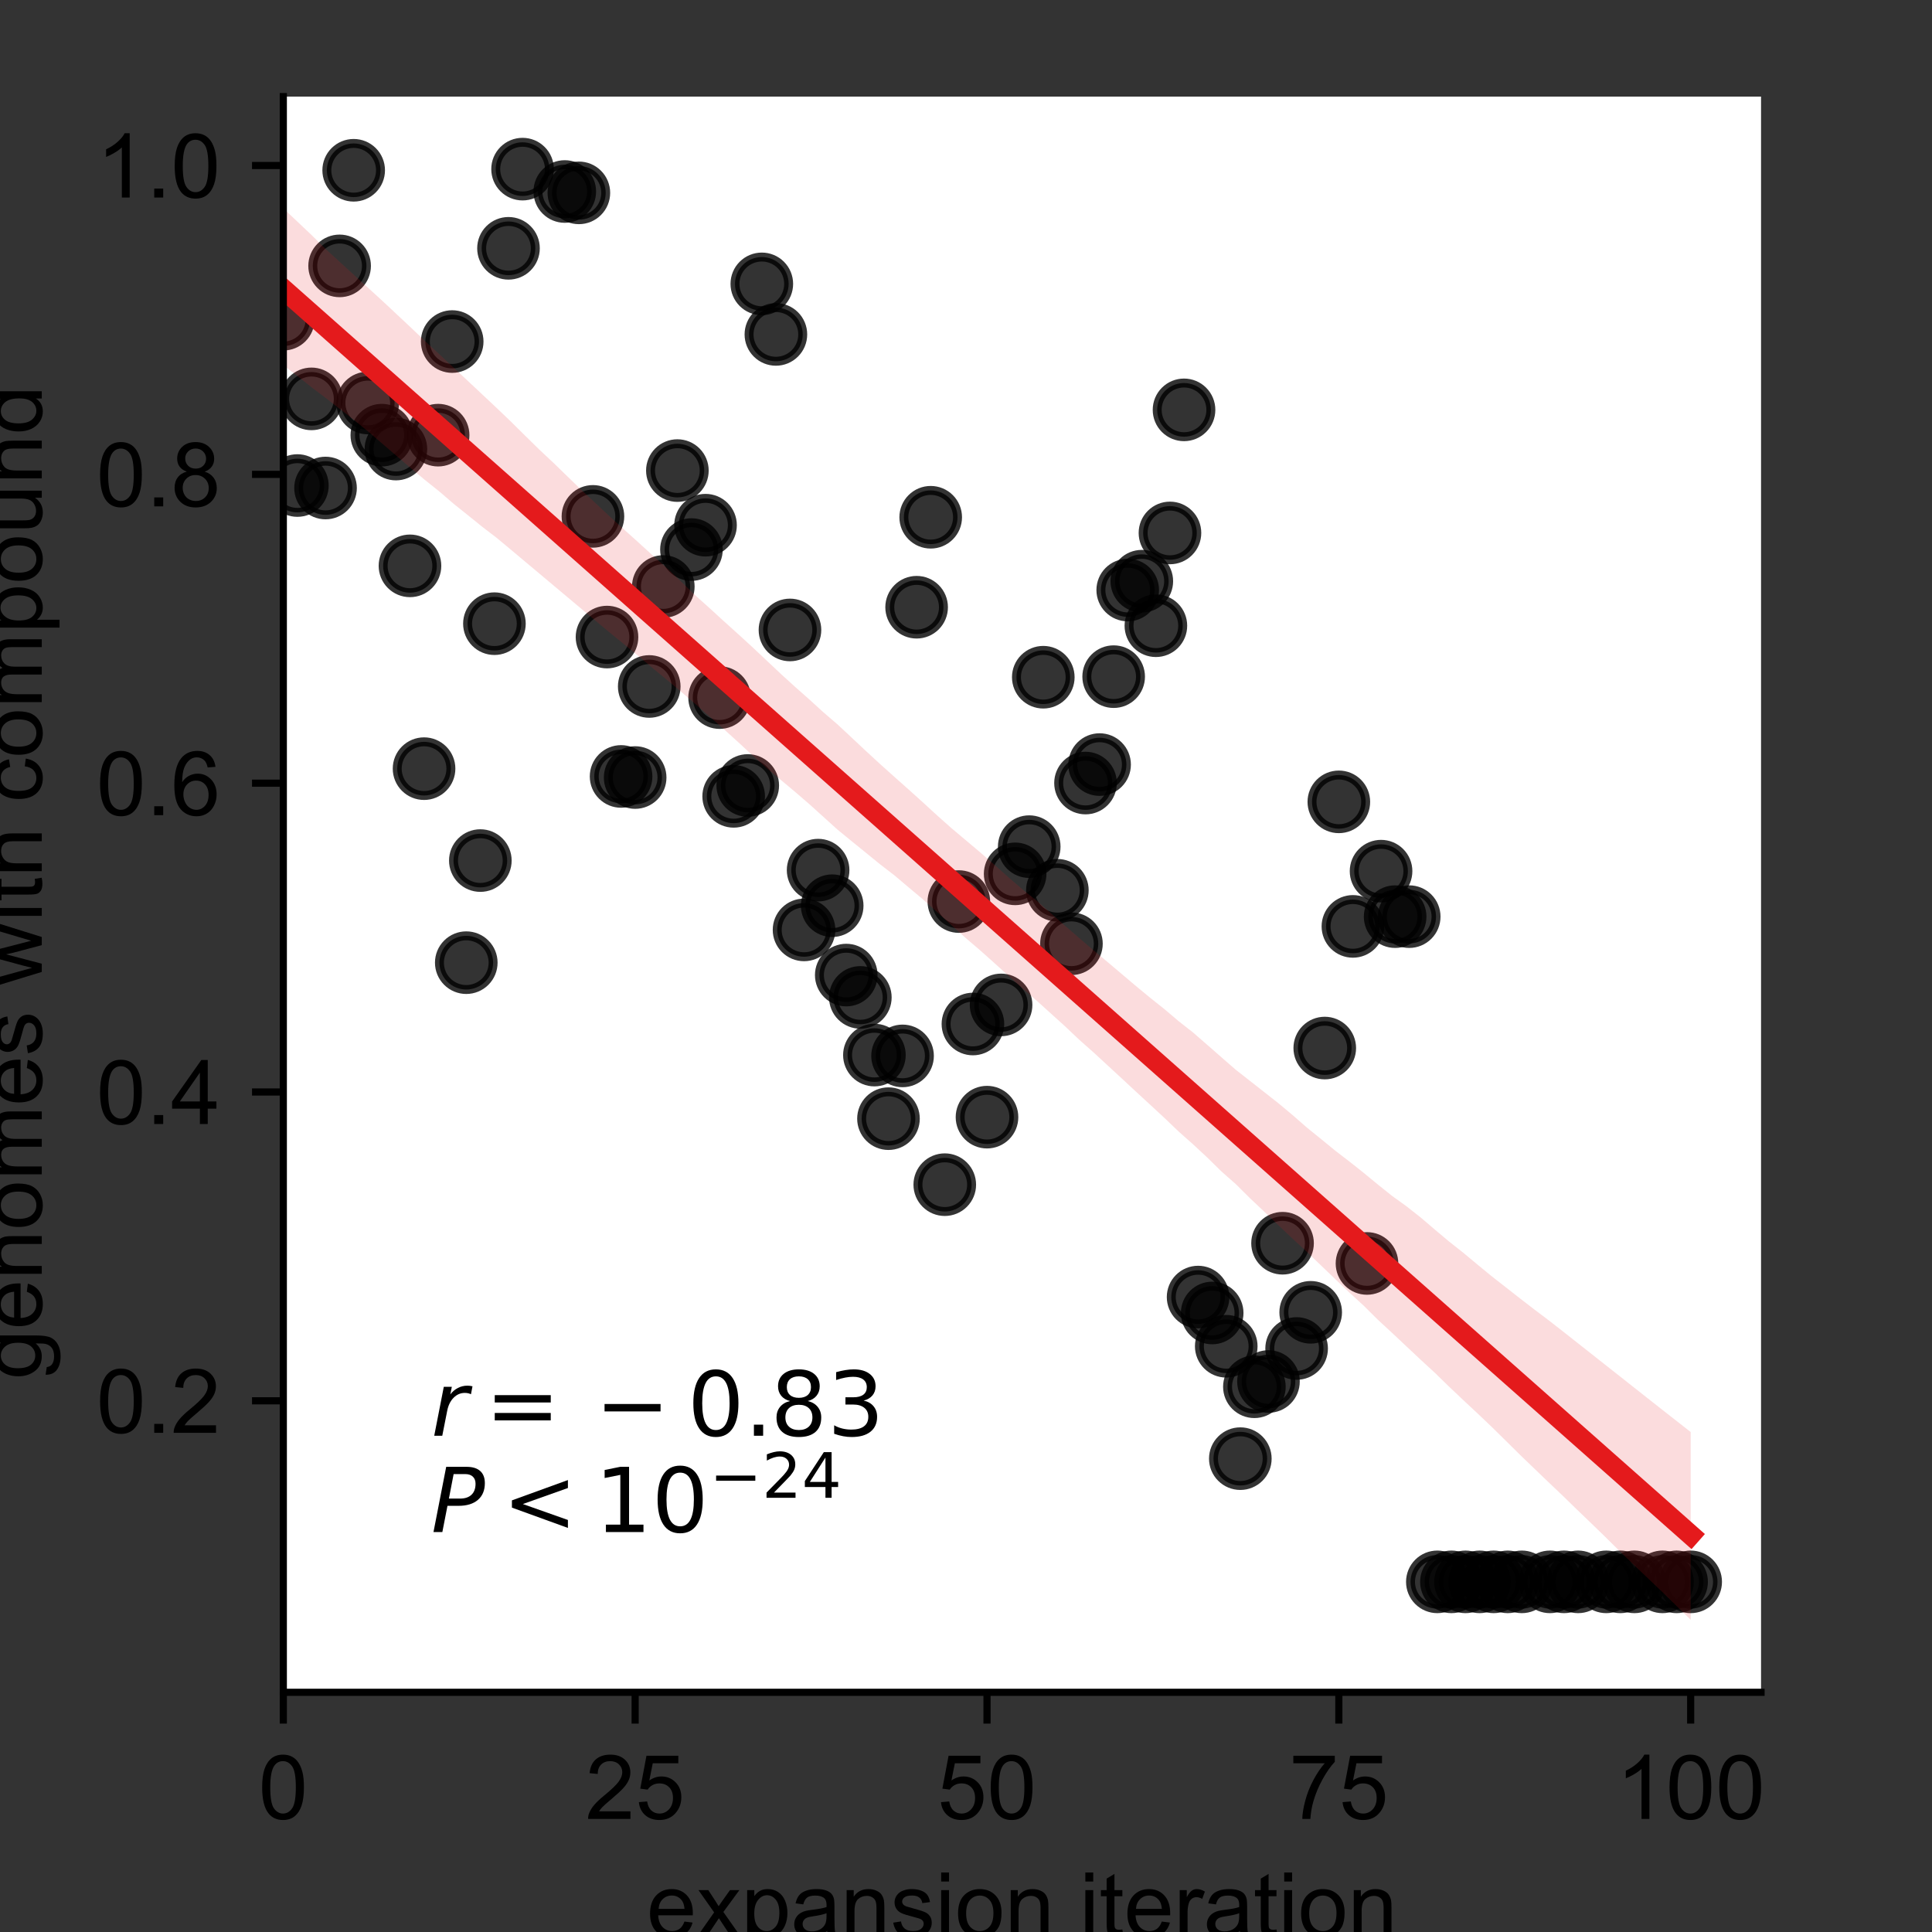 <?xml version="1.0" encoding="utf-8" standalone="no"?>
<!DOCTYPE svg PUBLIC "-//W3C//DTD SVG 1.1//EN"
  "http://www.w3.org/Graphics/SVG/1.1/DTD/svg11.dtd">
<!-- Created with matplotlib (https://matplotlib.org/) -->
<svg height="216pt" version="1.1" viewBox="0 0 216 216" width="216pt" xmlns="http://www.w3.org/2000/svg" xmlns:xlink="http://www.w3.org/1999/xlink">
 <rect x="0" y="0" width="216" height="216" fill="#333333" stroke="none"/>
 <defs>
  <style type="text/css">*{stroke-linecap:butt;stroke-linejoin:round;}</style>
 </defs>
 <g id="figure_1">
  <g id="patch_1">
   <path d="M 0 216 
L 216 216 
L 216 0 
L 0 0 
z
" style="fill:none;"/>
  </g>
  <g id="axes_1">
   <g id="patch_2">
    <path d="M 31.675 189.2 
L 196.887 189.2 
L 196.887 10.8 
L 31.675 10.8 
z
" style="fill:#ffffff;"/>
   </g>
   <g id="PathCollection_1">
    <defs>
     <path d="M 0 3 
C 0.796 3 1.559 2.684 2.121 2.121 
C 2.684 1.559 3 0.796 3 0 
C 3 -0.796 2.684 -1.559 2.121 -2.121 
C 1.559 -2.684 0.796 -3 0 -3 
C -0.796 -3 -1.559 -2.684 -2.121 -2.121 
C -2.684 -1.559 -3 -0.796 -3 0 
C -3 0.796 -2.684 1.559 -2.121 2.121 
C -1.559 2.684 -0.796 3 0 3 
z
" id="m4de571188a" style="stroke:#000000;stroke-opacity:0.8;"/>
    </defs>
    <g clip-path="url(#pc48c51df92)">
     <use style="fill-opacity:0.8;stroke:#000000;stroke-opacity:0.8;" x="31.675" xlink:href="#m4de571188a" y="35.687"/>
     <use style="fill-opacity:0.8;stroke:#000000;stroke-opacity:0.8;" x="33.248" xlink:href="#m4de571188a" y="54.283"/>
     <use style="fill-opacity:0.8;stroke:#000000;stroke-opacity:0.8;" x="34.822" xlink:href="#m4de571188a" y="44.595"/>
     <use style="fill-opacity:0.8;stroke:#000000;stroke-opacity:0.8;" x="36.395" xlink:href="#m4de571188a" y="54.561"/>
     <use style="fill-opacity:0.8;stroke:#000000;stroke-opacity:0.8;" x="37.969" xlink:href="#m4de571188a" y="29.726"/>
     <use style="fill-opacity:0.8;stroke:#000000;stroke-opacity:0.8;" x="39.542" xlink:href="#m4de571188a" y="19.037"/>
     <use style="fill-opacity:0.8;stroke:#000000;stroke-opacity:0.8;" x="41.116" xlink:href="#m4de571188a" y="45.055"/>
     <use style="fill-opacity:0.8;stroke:#000000;stroke-opacity:0.8;" x="42.689" xlink:href="#m4de571188a" y="48.652"/>
     <use style="fill-opacity:0.8;stroke:#000000;stroke-opacity:0.8;" x="44.263" xlink:href="#m4de571188a" y="50.205"/>
     <use style="fill-opacity:0.8;stroke:#000000;stroke-opacity:0.8;" x="45.836" xlink:href="#m4de571188a" y="63.263"/>
     <use style="fill-opacity:0.8;stroke:#000000;stroke-opacity:0.8;" x="47.41" xlink:href="#m4de571188a" y="85.937"/>
     <use style="fill-opacity:0.8;stroke:#000000;stroke-opacity:0.8;" x="48.983" xlink:href="#m4de571188a" y="48.651"/>
     <use style="fill-opacity:0.8;stroke:#000000;stroke-opacity:0.8;" x="50.556" xlink:href="#m4de571188a" y="38.186"/>
     <use style="fill-opacity:0.8;stroke:#000000;stroke-opacity:0.8;" x="52.13" xlink:href="#m4de571188a" y="107.628"/>
     <use style="fill-opacity:0.8;stroke:#000000;stroke-opacity:0.8;" x="53.703" xlink:href="#m4de571188a" y="96.213"/>
     <use style="fill-opacity:0.8;stroke:#000000;stroke-opacity:0.8;" x="55.277" xlink:href="#m4de571188a" y="69.728"/>
     <use style="fill-opacity:0.8;stroke:#000000;stroke-opacity:0.8;" x="56.85" xlink:href="#m4de571188a" y="27.762"/>
     <use style="fill-opacity:0.8;stroke:#000000;stroke-opacity:0.8;" x="58.424" xlink:href="#m4de571188a" y="18.909"/>
     <use style="fill-opacity:0.8;stroke:#000000;stroke-opacity:0.8;" x="63.144" xlink:href="#m4de571188a" y="21.411"/>
     <use style="fill-opacity:0.8;stroke:#000000;stroke-opacity:0.8;" x="64.718" xlink:href="#m4de571188a" y="21.562"/>
     <use style="fill-opacity:0.8;stroke:#000000;stroke-opacity:0.8;" x="66.291" xlink:href="#m4de571188a" y="57.732"/>
     <use style="fill-opacity:0.8;stroke:#000000;stroke-opacity:0.8;" x="67.864" xlink:href="#m4de571188a" y="71.225"/>
     <use style="fill-opacity:0.8;stroke:#000000;stroke-opacity:0.8;" x="69.438" xlink:href="#m4de571188a" y="86.807"/>
     <use style="fill-opacity:0.8;stroke:#000000;stroke-opacity:0.8;" x="71.011" xlink:href="#m4de571188a" y="86.929"/>
     <use style="fill-opacity:0.8;stroke:#000000;stroke-opacity:0.8;" x="72.585" xlink:href="#m4de571188a" y="76.748"/>
     <use style="fill-opacity:0.8;stroke:#000000;stroke-opacity:0.8;" x="74.158" xlink:href="#m4de571188a" y="65.572"/>
     <use style="fill-opacity:0.8;stroke:#000000;stroke-opacity:0.8;" x="75.732" xlink:href="#m4de571188a" y="52.611"/>
     <use style="fill-opacity:0.8;stroke:#000000;stroke-opacity:0.8;" x="77.305" xlink:href="#m4de571188a" y="61.441"/>
     <use style="fill-opacity:0.8;stroke:#000000;stroke-opacity:0.8;" x="78.879" xlink:href="#m4de571188a" y="58.718"/>
     <use style="fill-opacity:0.8;stroke:#000000;stroke-opacity:0.8;" x="80.452" xlink:href="#m4de571188a" y="77.992"/>
     <use style="fill-opacity:0.8;stroke:#000000;stroke-opacity:0.8;" x="82.025" xlink:href="#m4de571188a" y="89.032"/>
     <use style="fill-opacity:0.8;stroke:#000000;stroke-opacity:0.8;" x="83.599" xlink:href="#m4de571188a" y="87.818"/>
     <use style="fill-opacity:0.8;stroke:#000000;stroke-opacity:0.8;" x="85.172" xlink:href="#m4de571188a" y="31.738"/>
     <use style="fill-opacity:0.8;stroke:#000000;stroke-opacity:0.8;" x="86.746" xlink:href="#m4de571188a" y="37.388"/>
     <use style="fill-opacity:0.8;stroke:#000000;stroke-opacity:0.8;" x="88.319" xlink:href="#m4de571188a" y="70.429"/>
     <use style="fill-opacity:0.8;stroke:#000000;stroke-opacity:0.8;" x="89.893" xlink:href="#m4de571188a" y="103.964"/>
     <use style="fill-opacity:0.8;stroke:#000000;stroke-opacity:0.8;" x="91.466" xlink:href="#m4de571188a" y="97.282"/>
     <use style="fill-opacity:0.8;stroke:#000000;stroke-opacity:0.8;" x="93.04" xlink:href="#m4de571188a" y="101.26"/>
     <use style="fill-opacity:0.8;stroke:#000000;stroke-opacity:0.8;" x="94.613" xlink:href="#m4de571188a" y="109.015"/>
     <use style="fill-opacity:0.8;stroke:#000000;stroke-opacity:0.8;" x="96.187" xlink:href="#m4de571188a" y="111.512"/>
     <use style="fill-opacity:0.8;stroke:#000000;stroke-opacity:0.8;" x="97.76" xlink:href="#m4de571188a" y="117.959"/>
     <use style="fill-opacity:0.8;stroke:#000000;stroke-opacity:0.8;" x="99.333" xlink:href="#m4de571188a" y="125.068"/>
     <use style="fill-opacity:0.8;stroke:#000000;stroke-opacity:0.8;" x="100.907" xlink:href="#m4de571188a" y="118.051"/>
     <use style="fill-opacity:0.8;stroke:#000000;stroke-opacity:0.8;" x="102.48" xlink:href="#m4de571188a" y="67.889"/>
     <use style="fill-opacity:0.8;stroke:#000000;stroke-opacity:0.8;" x="104.054" xlink:href="#m4de571188a" y="57.83"/>
     <use style="fill-opacity:0.8;stroke:#000000;stroke-opacity:0.8;" x="105.627" xlink:href="#m4de571188a" y="132.448"/>
     <use style="fill-opacity:0.8;stroke:#000000;stroke-opacity:0.8;" x="107.201" xlink:href="#m4de571188a" y="100.795"/>
     <use style="fill-opacity:0.8;stroke:#000000;stroke-opacity:0.8;" x="108.774" xlink:href="#m4de571188a" y="114.485"/>
     <use style="fill-opacity:0.8;stroke:#000000;stroke-opacity:0.8;" x="110.348" xlink:href="#m4de571188a" y="124.899"/>
     <use style="fill-opacity:0.8;stroke:#000000;stroke-opacity:0.8;" x="111.921" xlink:href="#m4de571188a" y="112.352"/>
     <use style="fill-opacity:0.8;stroke:#000000;stroke-opacity:0.8;" x="113.495" xlink:href="#m4de571188a" y="97.698"/>
     <use style="fill-opacity:0.8;stroke:#000000;stroke-opacity:0.8;" x="115.068" xlink:href="#m4de571188a" y="94.656"/>
     <use style="fill-opacity:0.8;stroke:#000000;stroke-opacity:0.8;" x="116.641" xlink:href="#m4de571188a" y="75.714"/>
     <use style="fill-opacity:0.8;stroke:#000000;stroke-opacity:0.8;" x="118.215" xlink:href="#m4de571188a" y="99.533"/>
     <use style="fill-opacity:0.8;stroke:#000000;stroke-opacity:0.8;" x="119.788" xlink:href="#m4de571188a" y="105.512"/>
     <use style="fill-opacity:0.8;stroke:#000000;stroke-opacity:0.8;" x="121.362" xlink:href="#m4de571188a" y="87.545"/>
     <use style="fill-opacity:0.8;stroke:#000000;stroke-opacity:0.8;" x="122.935" xlink:href="#m4de571188a" y="85.481"/>
     <use style="fill-opacity:0.8;stroke:#000000;stroke-opacity:0.8;" x="124.509" xlink:href="#m4de571188a" y="75.651"/>
     <use style="fill-opacity:0.8;stroke:#000000;stroke-opacity:0.8;" x="126.082" xlink:href="#m4de571188a" y="65.967"/>
     <use style="fill-opacity:0.8;stroke:#000000;stroke-opacity:0.8;" x="127.656" xlink:href="#m4de571188a" y="64.979"/>
     <use style="fill-opacity:0.8;stroke:#000000;stroke-opacity:0.8;" x="129.229" xlink:href="#m4de571188a" y="69.957"/>
     <use style="fill-opacity:0.8;stroke:#000000;stroke-opacity:0.8;" x="130.803" xlink:href="#m4de571188a" y="59.584"/>
     <use style="fill-opacity:0.8;stroke:#000000;stroke-opacity:0.8;" x="132.376" xlink:href="#m4de571188a" y="45.823"/>
     <use style="fill-opacity:0.8;stroke:#000000;stroke-opacity:0.8;" x="133.949" xlink:href="#m4de571188a" y="145.014"/>
     <use style="fill-opacity:0.8;stroke:#000000;stroke-opacity:0.8;" x="135.523" xlink:href="#m4de571188a" y="146.793"/>
     <use style="fill-opacity:0.8;stroke:#000000;stroke-opacity:0.8;" x="137.096" xlink:href="#m4de571188a" y="150.514"/>
     <use style="fill-opacity:0.8;stroke:#000000;stroke-opacity:0.8;" x="138.67" xlink:href="#m4de571188a" y="163.079"/>
     <use style="fill-opacity:0.8;stroke:#000000;stroke-opacity:0.8;" x="140.243" xlink:href="#m4de571188a" y="155.041"/>
     <use style="fill-opacity:0.8;stroke:#000000;stroke-opacity:0.8;" x="141.817" xlink:href="#m4de571188a" y="154.453"/>
     <use style="fill-opacity:0.8;stroke:#000000;stroke-opacity:0.8;" x="143.39" xlink:href="#m4de571188a" y="138.995"/>
     <use style="fill-opacity:0.8;stroke:#000000;stroke-opacity:0.8;" x="144.964" xlink:href="#m4de571188a" y="150.763"/>
     <use style="fill-opacity:0.8;stroke:#000000;stroke-opacity:0.8;" x="146.537" xlink:href="#m4de571188a" y="146.718"/>
     <use style="fill-opacity:0.8;stroke:#000000;stroke-opacity:0.8;" x="148.11" xlink:href="#m4de571188a" y="117.174"/>
     <use style="fill-opacity:0.8;stroke:#000000;stroke-opacity:0.8;" x="149.684" xlink:href="#m4de571188a" y="89.648"/>
     <use style="fill-opacity:0.8;stroke:#000000;stroke-opacity:0.8;" x="151.257" xlink:href="#m4de571188a" y="103.572"/>
     <use style="fill-opacity:0.8;stroke:#000000;stroke-opacity:0.8;" x="152.831" xlink:href="#m4de571188a" y="141.255"/>
     <use style="fill-opacity:0.8;stroke:#000000;stroke-opacity:0.8;" x="154.404" xlink:href="#m4de571188a" y="97.397"/>
     <use style="fill-opacity:0.8;stroke:#000000;stroke-opacity:0.8;" x="155.978" xlink:href="#m4de571188a" y="102.482"/>
     <use style="fill-opacity:0.8;stroke:#000000;stroke-opacity:0.8;" x="157.551" xlink:href="#m4de571188a" y="102.482"/>
     <use style="fill-opacity:0.8;stroke:#000000;stroke-opacity:0.8;" x="160.698" xlink:href="#m4de571188a" y="176.853"/>
     <use style="fill-opacity:0.8;stroke:#000000;stroke-opacity:0.8;" x="162.272" xlink:href="#m4de571188a" y="176.853"/>
     <use style="fill-opacity:0.8;stroke:#000000;stroke-opacity:0.8;" x="163.845" xlink:href="#m4de571188a" y="176.853"/>
     <use style="fill-opacity:0.8;stroke:#000000;stroke-opacity:0.8;" x="165.418" xlink:href="#m4de571188a" y="176.853"/>
     <use style="fill-opacity:0.8;stroke:#000000;stroke-opacity:0.8;" x="166.992" xlink:href="#m4de571188a" y="176.853"/>
     <use style="fill-opacity:0.8;stroke:#000000;stroke-opacity:0.8;" x="168.565" xlink:href="#m4de571188a" y="176.853"/>
     <use style="fill-opacity:0.8;stroke:#000000;stroke-opacity:0.8;" x="170.139" xlink:href="#m4de571188a" y="176.853"/>
     <use style="fill-opacity:0.8;stroke:#000000;stroke-opacity:0.8;" x="173.286" xlink:href="#m4de571188a" y="176.853"/>
     <use style="fill-opacity:0.8;stroke:#000000;stroke-opacity:0.8;" x="174.859" xlink:href="#m4de571188a" y="176.853"/>
     <use style="fill-opacity:0.8;stroke:#000000;stroke-opacity:0.8;" x="176.433" xlink:href="#m4de571188a" y="176.853"/>
     <use style="fill-opacity:0.8;stroke:#000000;stroke-opacity:0.8;" x="179.58" xlink:href="#m4de571188a" y="176.853"/>
     <use style="fill-opacity:0.8;stroke:#000000;stroke-opacity:0.8;" x="181.153" xlink:href="#m4de571188a" y="176.853"/>
     <use style="fill-opacity:0.8;stroke:#000000;stroke-opacity:0.8;" x="182.726" xlink:href="#m4de571188a" y="176.853"/>
     <use style="fill-opacity:0.8;stroke:#000000;stroke-opacity:0.8;" x="185.873" xlink:href="#m4de571188a" y="176.853"/>
     <use style="fill-opacity:0.8;stroke:#000000;stroke-opacity:0.8;" x="187.447" xlink:href="#m4de571188a" y="176.853"/>
     <use style="fill-opacity:0.8;stroke:#000000;stroke-opacity:0.8;" x="189.02" xlink:href="#m4de571188a" y="176.853"/>
    </g>
   </g>
   <g id="PolyCollection_1">
    <path clip-path="url(#pc48c51df92)" d="M 31.675 23.29 
L 31.675 40.82 
L 33.264 42.051 
L 34.854 43.314 
L 36.443 44.517 
L 38.032 45.752 
L 39.622 46.986 
L 41.211 48.292 
L 42.8 49.653 
L 44.39 51.02 
L 45.979 52.387 
L 47.568 53.71 
L 49.158 54.981 
L 50.747 56.348 
L 52.336 57.621 
L 53.926 58.905 
L 55.515 60.122 
L 57.105 61.445 
L 58.694 62.778 
L 60.283 64.111 
L 61.873 65.445 
L 63.462 66.778 
L 65.051 68.112 
L 66.641 69.447 
L 68.23 70.774 
L 69.819 72.069 
L 71.409 73.374 
L 72.998 74.721 
L 74.587 76.026 
L 76.177 77.362 
L 77.766 78.731 
L 79.355 80.127 
L 80.945 81.538 
L 82.534 82.976 
L 84.123 84.447 
L 85.713 85.871 
L 87.302 87.202 
L 88.891 88.532 
L 90.481 89.902 
L 92.07 91.338 
L 93.659 92.774 
L 95.249 94.072 
L 96.838 95.365 
L 98.428 96.657 
L 100.017 97.881 
L 101.606 99.225 
L 103.196 100.558 
L 104.785 101.99 
L 106.374 103.441 
L 107.964 104.867 
L 109.553 106.224 
L 111.142 107.641 
L 112.732 109.081 
L 114.321 110.512 
L 115.91 111.884 
L 117.5 113.321 
L 119.089 114.756 
L 120.678 116.26 
L 122.268 117.668 
L 123.857 119.135 
L 125.446 120.602 
L 127.036 122.079 
L 128.625 123.541 
L 130.214 125.014 
L 131.804 126.535 
L 133.393 127.942 
L 134.982 129.421 
L 136.572 130.981 
L 138.161 132.384 
L 139.751 133.964 
L 141.34 135.461 
L 142.929 136.986 
L 144.519 138.493 
L 146.108 139.954 
L 147.697 141.486 
L 149.287 143.007 
L 150.876 144.52 
L 152.465 145.98 
L 154.055 147.557 
L 155.644 149.024 
L 157.233 150.52 
L 158.823 152.011 
L 160.412 153.473 
L 162.001 155.023 
L 163.591 156.528 
L 165.18 158.01 
L 166.769 159.523 
L 168.359 161.087 
L 169.948 162.66 
L 171.537 164.189 
L 173.127 165.716 
L 174.716 167.224 
L 176.305 168.772 
L 177.895 170.299 
L 179.484 171.838 
L 181.074 173.414 
L 182.663 174.953 
L 184.252 176.468 
L 185.842 177.982 
L 187.431 179.541 
L 189.02 181.091 
L 189.02 160.102 
L 189.02 160.102 
L 187.431 158.857 
L 185.842 157.612 
L 184.252 156.36 
L 182.663 155.106 
L 181.074 153.851 
L 179.484 152.597 
L 177.895 151.343 
L 176.305 150.09 
L 174.716 148.837 
L 173.127 147.597 
L 171.537 146.397 
L 169.948 145.173 
L 168.359 143.928 
L 166.769 142.684 
L 165.18 141.379 
L 163.591 140.056 
L 162.001 138.799 
L 160.412 137.465 
L 158.823 136.108 
L 157.233 134.855 
L 155.644 133.709 
L 154.055 132.438 
L 152.465 131.131 
L 150.876 129.868 
L 149.287 128.649 
L 147.697 127.346 
L 146.108 126.061 
L 144.519 124.67 
L 142.929 123.344 
L 141.34 122.095 
L 139.751 120.848 
L 138.161 119.601 
L 136.572 118.218 
L 134.982 116.825 
L 133.393 115.442 
L 131.804 114.194 
L 130.214 112.847 
L 128.625 111.58 
L 127.036 110.269 
L 125.446 108.925 
L 123.857 107.581 
L 122.268 106.253 
L 120.678 104.892 
L 119.089 103.517 
L 117.5 102.109 
L 115.91 100.704 
L 114.321 99.439 
L 112.732 98.067 
L 111.142 96.653 
L 109.553 95.264 
L 107.964 93.928 
L 106.374 92.588 
L 104.785 91.178 
L 103.196 89.719 
L 101.606 88.286 
L 100.017 86.875 
L 98.428 85.45 
L 96.838 83.987 
L 95.249 82.496 
L 93.659 81.011 
L 92.07 79.645 
L 90.481 78.197 
L 88.891 76.79 
L 87.302 75.346 
L 85.713 73.849 
L 84.123 72.353 
L 82.534 70.898 
L 80.945 69.467 
L 79.355 68.012 
L 77.766 66.588 
L 76.177 65.046 
L 74.587 63.537 
L 72.998 62.125 
L 71.409 60.673 
L 69.819 59.246 
L 68.23 57.796 
L 66.641 56.311 
L 65.051 54.827 
L 63.462 53.286 
L 61.873 51.743 
L 60.283 50.251 
L 58.694 48.692 
L 57.105 47.12 
L 55.515 45.598 
L 53.926 44.107 
L 52.336 42.616 
L 50.747 41.128 
L 49.158 39.64 
L 47.568 38.178 
L 45.979 36.661 
L 44.39 35.171 
L 42.8 33.682 
L 41.211 32.229 
L 39.622 30.782 
L 38.032 29.326 
L 36.443 27.873 
L 34.854 26.298 
L 33.264 24.794 
L 31.675 23.29 
z
" style="fill:#e41a1c;fill-opacity:0.15;"/>
   </g>
   <g id="matplotlib.axis_1">
    <g id="xtick_1">
     <g id="line2d_1">
      <defs>
       <path d="M 0 0 
L 0 3.5 
" id="m7682622b46" style="stroke:#000000;stroke-width:0.8;"/>
      </defs>
      <g>
       <use style="stroke:#000000;stroke-width:0.8;" x="31.675" xlink:href="#m7682622b46" y="189.2"/>
      </g>
     </g>
     <g id="text_1">
      <!-- 0 -->
      <g transform="translate(28.895 203.358)scale(0.1 -0.1)">
       <defs>
        <path d="M 4.156 35.297 
Q 4.156 48 6.766 55.734 
Q 9.375 63.484 14.516 67.672 
Q 19.672 71.875 27.484 71.875 
Q 33.25 71.875 37.594 69.547 
Q 41.938 67.234 44.766 62.859 
Q 47.609 58.5 49.219 52.219 
Q 50.828 45.953 50.828 35.297 
Q 50.828 22.703 48.234 14.969 
Q 45.656 7.234 40.5 3 
Q 35.359 -1.219 27.484 -1.219 
Q 17.141 -1.219 11.234 6.203 
Q 4.156 15.141 4.156 35.297 
z
M 13.188 35.297 
Q 13.188 17.672 17.312 11.828 
Q 21.438 6 27.484 6 
Q 33.547 6 37.672 11.859 
Q 41.797 17.719 41.797 35.297 
Q 41.797 52.984 37.672 58.781 
Q 33.547 64.594 27.391 64.594 
Q 21.344 64.594 17.719 59.469 
Q 13.188 52.938 13.188 35.297 
z
" id="ArialMT-48"/>
       </defs>
       <use xlink:href="#ArialMT-48"/>
      </g>
     </g>
    </g>
    <g id="xtick_2">
     <g id="line2d_2">
      <g>
       <use style="stroke:#000000;stroke-width:0.8;" x="71.011" xlink:href="#m7682622b46" y="189.2"/>
      </g>
     </g>
     <g id="text_2">
      <!-- 25 -->
      <g transform="translate(65.45 203.358)scale(0.1 -0.1)">
       <defs>
        <path d="M 50.344 8.453 
L 50.344 0 
L 3.031 0 
Q 2.938 3.172 4.047 6.109 
Q 5.859 10.938 9.828 15.625 
Q 13.812 20.312 21.344 26.469 
Q 33.016 36.031 37.109 41.625 
Q 41.219 47.219 41.219 52.203 
Q 41.219 57.422 37.469 61 
Q 33.734 64.594 27.734 64.594 
Q 21.391 64.594 17.578 60.781 
Q 13.766 56.984 13.719 50.25 
L 4.688 51.172 
Q 5.609 61.281 11.656 66.578 
Q 17.719 71.875 27.938 71.875 
Q 38.234 71.875 44.234 66.156 
Q 50.25 60.453 50.25 52 
Q 50.25 47.703 48.484 43.547 
Q 46.734 39.406 42.656 34.812 
Q 38.578 30.219 29.109 22.219 
Q 21.188 15.578 18.938 13.203 
Q 16.703 10.844 15.234 8.453 
z
" id="ArialMT-50"/>
        <path d="M 4.156 18.75 
L 13.375 19.531 
Q 14.406 12.797 18.141 9.391 
Q 21.875 6 27.156 6 
Q 33.5 6 37.891 10.781 
Q 42.281 15.578 42.281 23.484 
Q 42.281 31 38.062 35.344 
Q 33.844 39.703 27 39.703 
Q 22.75 39.703 19.328 37.766 
Q 15.922 35.844 13.969 32.766 
L 5.719 33.844 
L 12.641 70.609 
L 48.25 70.609 
L 48.25 62.203 
L 19.672 62.203 
L 15.828 42.969 
Q 22.266 47.469 29.344 47.469 
Q 38.719 47.469 45.156 40.969 
Q 51.609 34.469 51.609 24.266 
Q 51.609 14.547 45.953 7.469 
Q 39.062 -1.219 27.156 -1.219 
Q 17.391 -1.219 11.203 4.25 
Q 5.031 9.719 4.156 18.75 
z
" id="ArialMT-53"/>
       </defs>
       <use xlink:href="#ArialMT-50"/>
       <use x="55.615" xlink:href="#ArialMT-53"/>
      </g>
     </g>
    </g>
    <g id="xtick_3">
     <g id="line2d_3">
      <g>
       <use style="stroke:#000000;stroke-width:0.8;" x="110.348" xlink:href="#m7682622b46" y="189.2"/>
      </g>
     </g>
     <g id="text_3">
      <!-- 50 -->
      <g transform="translate(104.787 203.358)scale(0.1 -0.1)">
       <use xlink:href="#ArialMT-53"/>
       <use x="55.615" xlink:href="#ArialMT-48"/>
      </g>
     </g>
    </g>
    <g id="xtick_4">
     <g id="line2d_4">
      <g>
       <use style="stroke:#000000;stroke-width:0.8;" x="149.684" xlink:href="#m7682622b46" y="189.2"/>
      </g>
     </g>
     <g id="text_4">
      <!-- 75 -->
      <g transform="translate(144.123 203.358)scale(0.1 -0.1)">
       <defs>
        <path d="M 4.734 62.203 
L 4.734 70.656 
L 51.078 70.656 
L 51.078 63.812 
Q 44.234 56.547 37.516 44.484 
Q 30.812 32.422 27.156 19.672 
Q 24.516 10.688 23.781 0 
L 14.75 0 
Q 14.891 8.453 18.062 20.406 
Q 21.234 32.375 27.172 43.484 
Q 33.109 54.594 39.797 62.203 
z
" id="ArialMT-55"/>
       </defs>
       <use xlink:href="#ArialMT-55"/>
       <use x="55.615" xlink:href="#ArialMT-53"/>
      </g>
     </g>
    </g>
    <g id="xtick_5">
     <g id="line2d_5">
      <g>
       <use style="stroke:#000000;stroke-width:0.8;" x="189.02" xlink:href="#m7682622b46" y="189.2"/>
      </g>
     </g>
     <g id="text_5">
      <!-- 100 -->
      <g transform="translate(180.679 203.358)scale(0.1 -0.1)">
       <defs>
        <path d="M 37.25 0 
L 28.469 0 
L 28.469 56 
Q 25.297 52.984 20.141 49.953 
Q 14.984 46.922 10.891 45.406 
L 10.891 53.906 
Q 18.266 57.375 23.781 62.297 
Q 29.297 67.234 31.594 71.875 
L 37.25 71.875 
z
" id="ArialMT-49"/>
       </defs>
       <use xlink:href="#ArialMT-49"/>
       <use x="55.615" xlink:href="#ArialMT-48"/>
       <use x="111.23" xlink:href="#ArialMT-48"/>
      </g>
     </g>
    </g>
    <g id="text_6">
     <!-- expansion iteration -->
     <g transform="translate(72.312 216.503)scale(0.1 -0.1)">
      <defs>
       <path d="M 42.094 16.703 
L 51.172 15.578 
Q 49.031 7.625 43.219 3.219 
Q 37.406 -1.172 28.375 -1.172 
Q 17 -1.172 10.328 5.828 
Q 3.656 12.844 3.656 25.484 
Q 3.656 38.578 10.391 45.797 
Q 17.141 53.031 27.875 53.031 
Q 38.281 53.031 44.875 45.953 
Q 51.469 38.875 51.469 26.031 
Q 51.469 25.25 51.422 23.688 
L 12.75 23.688 
Q 13.234 15.141 17.578 10.594 
Q 21.922 6.062 28.422 6.062 
Q 33.25 6.062 36.672 8.594 
Q 40.094 11.141 42.094 16.703 
z
M 13.234 30.906 
L 42.188 30.906 
Q 41.609 37.453 38.875 40.719 
Q 34.672 45.797 27.984 45.797 
Q 21.922 45.797 17.797 41.75 
Q 13.672 37.703 13.234 30.906 
z
" id="ArialMT-101"/>
       <path d="M 0.734 0 
L 19.672 26.953 
L 2.156 51.859 
L 13.141 51.859 
L 21.094 39.703 
Q 23.344 36.234 24.703 33.891 
Q 26.859 37.109 28.656 39.594 
L 37.406 51.859 
L 47.906 51.859 
L 29.984 27.438 
L 49.266 0 
L 38.484 0 
L 27.828 16.109 
L 25 20.453 
L 11.375 0 
z
" id="ArialMT-120"/>
       <path d="M 6.594 -19.875 
L 6.594 51.859 
L 14.594 51.859 
L 14.594 45.125 
Q 17.438 49.078 21 51.047 
Q 24.562 53.031 29.641 53.031 
Q 36.281 53.031 41.359 49.609 
Q 46.438 46.188 49.016 39.953 
Q 51.609 33.734 51.609 26.312 
Q 51.609 18.359 48.75 11.984 
Q 45.906 5.609 40.453 2.219 
Q 35.016 -1.172 29 -1.172 
Q 24.609 -1.172 21.109 0.688 
Q 17.625 2.547 15.375 5.375 
L 15.375 -19.875 
z
M 14.547 25.641 
Q 14.547 15.625 18.594 10.844 
Q 22.656 6.062 28.422 6.062 
Q 34.281 6.062 38.453 11.016 
Q 42.625 15.969 42.625 26.375 
Q 42.625 36.281 38.547 41.203 
Q 34.469 46.141 28.812 46.141 
Q 23.188 46.141 18.859 40.891 
Q 14.547 35.641 14.547 25.641 
z
" id="ArialMT-112"/>
       <path d="M 40.438 6.391 
Q 35.547 2.25 31.031 0.531 
Q 26.516 -1.172 21.344 -1.172 
Q 12.797 -1.172 8.203 3 
Q 3.609 7.172 3.609 13.672 
Q 3.609 17.484 5.344 20.625 
Q 7.078 23.781 9.891 25.688 
Q 12.703 27.594 16.219 28.562 
Q 18.797 29.25 24.031 29.891 
Q 34.672 31.156 39.703 32.906 
Q 39.75 34.719 39.75 35.203 
Q 39.75 40.578 37.25 42.781 
Q 33.891 45.75 27.25 45.75 
Q 21.047 45.75 18.094 43.578 
Q 15.141 41.406 13.719 35.891 
L 5.125 37.062 
Q 6.297 42.578 8.984 45.969 
Q 11.672 49.359 16.75 51.188 
Q 21.828 53.031 28.516 53.031 
Q 35.156 53.031 39.297 51.469 
Q 43.453 49.906 45.406 47.531 
Q 47.359 45.172 48.141 41.547 
Q 48.578 39.312 48.578 33.453 
L 48.578 21.734 
Q 48.578 9.469 49.141 6.219 
Q 49.703 2.984 51.375 0 
L 42.188 0 
Q 40.828 2.734 40.438 6.391 
z
M 39.703 26.031 
Q 34.906 24.078 25.344 22.703 
Q 19.922 21.922 17.672 20.938 
Q 15.438 19.969 14.203 18.094 
Q 12.984 16.219 12.984 13.922 
Q 12.984 10.406 15.641 8.062 
Q 18.312 5.719 23.438 5.719 
Q 28.516 5.719 32.469 7.938 
Q 36.422 10.156 38.281 14.016 
Q 39.703 17 39.703 22.797 
z
" id="ArialMT-97"/>
       <path d="M 6.594 0 
L 6.594 51.859 
L 14.5 51.859 
L 14.5 44.484 
Q 20.219 53.031 31 53.031 
Q 35.688 53.031 39.625 51.344 
Q 43.562 49.656 45.516 46.922 
Q 47.469 44.188 48.25 40.438 
Q 48.734 37.984 48.734 31.891 
L 48.734 0 
L 39.938 0 
L 39.938 31.547 
Q 39.938 36.922 38.906 39.578 
Q 37.891 42.234 35.281 43.812 
Q 32.672 45.406 29.156 45.406 
Q 23.531 45.406 19.453 41.844 
Q 15.375 38.281 15.375 28.328 
L 15.375 0 
z
" id="ArialMT-110"/>
       <path d="M 3.078 15.484 
L 11.766 16.844 
Q 12.5 11.625 15.844 8.844 
Q 19.188 6.062 25.203 6.062 
Q 31.25 6.062 34.172 8.516 
Q 37.109 10.984 37.109 14.312 
Q 37.109 17.281 34.516 19 
Q 32.719 20.172 25.531 21.969 
Q 15.875 24.422 12.141 26.203 
Q 8.406 27.984 6.469 31.125 
Q 4.547 34.281 4.547 38.094 
Q 4.547 41.547 6.125 44.5 
Q 7.719 47.469 10.453 49.422 
Q 12.5 50.922 16.031 51.969 
Q 19.578 53.031 23.641 53.031 
Q 29.734 53.031 34.344 51.266 
Q 38.969 49.516 41.156 46.5 
Q 43.359 43.5 44.188 38.484 
L 35.594 37.312 
Q 35.016 41.312 32.203 43.547 
Q 29.391 45.797 24.266 45.797 
Q 18.219 45.797 15.625 43.797 
Q 13.031 41.797 13.031 39.109 
Q 13.031 37.406 14.109 36.031 
Q 15.188 34.625 17.484 33.688 
Q 18.797 33.203 25.25 31.453 
Q 34.578 28.953 38.25 27.359 
Q 41.938 25.781 44.031 22.75 
Q 46.141 19.734 46.141 15.234 
Q 46.141 10.844 43.578 6.953 
Q 41.016 3.078 36.172 0.953 
Q 31.344 -1.172 25.25 -1.172 
Q 15.141 -1.172 9.844 3.031 
Q 4.547 7.234 3.078 15.484 
z
" id="ArialMT-115"/>
       <path d="M 6.641 61.469 
L 6.641 71.578 
L 15.438 71.578 
L 15.438 61.469 
z
M 6.641 0 
L 6.641 51.859 
L 15.438 51.859 
L 15.438 0 
z
" id="ArialMT-105"/>
       <path d="M 3.328 25.922 
Q 3.328 40.328 11.328 47.266 
Q 18.016 53.031 27.641 53.031 
Q 38.328 53.031 45.109 46.016 
Q 51.906 39.016 51.906 26.656 
Q 51.906 16.656 48.906 10.906 
Q 45.906 5.172 40.156 2 
Q 34.422 -1.172 27.641 -1.172 
Q 16.75 -1.172 10.031 5.812 
Q 3.328 12.797 3.328 25.922 
z
M 12.359 25.922 
Q 12.359 15.969 16.703 11.016 
Q 21.047 6.062 27.641 6.062 
Q 34.188 6.062 38.531 11.031 
Q 42.875 16.016 42.875 26.219 
Q 42.875 35.844 38.5 40.797 
Q 34.125 45.75 27.641 45.75 
Q 21.047 45.75 16.703 40.812 
Q 12.359 35.891 12.359 25.922 
z
" id="ArialMT-111"/>
       <path id="ArialMT-32"/>
       <path d="M 25.781 7.859 
L 27.047 0.094 
Q 23.344 -0.688 20.406 -0.688 
Q 15.625 -0.688 12.984 0.828 
Q 10.359 2.344 9.281 4.812 
Q 8.203 7.281 8.203 15.188 
L 8.203 45.016 
L 1.766 45.016 
L 1.766 51.859 
L 8.203 51.859 
L 8.203 64.703 
L 16.938 69.969 
L 16.938 51.859 
L 25.781 51.859 
L 25.781 45.016 
L 16.938 45.016 
L 16.938 14.703 
Q 16.938 10.938 17.406 9.859 
Q 17.875 8.797 18.922 8.156 
Q 19.969 7.516 21.922 7.516 
Q 23.391 7.516 25.781 7.859 
z
" id="ArialMT-116"/>
       <path d="M 6.5 0 
L 6.5 51.859 
L 14.406 51.859 
L 14.406 44 
Q 17.438 49.516 20 51.266 
Q 22.562 53.031 25.641 53.031 
Q 30.078 53.031 34.672 50.203 
L 31.641 42.047 
Q 28.422 43.953 25.203 43.953 
Q 22.312 43.953 20.016 42.219 
Q 17.719 40.484 16.75 37.406 
Q 15.281 32.719 15.281 27.156 
L 15.281 0 
z
" id="ArialMT-114"/>
      </defs>
      <use xlink:href="#ArialMT-101"/>
      <use x="55.615" xlink:href="#ArialMT-120"/>
      <use x="105.615" xlink:href="#ArialMT-112"/>
      <use x="161.23" xlink:href="#ArialMT-97"/>
      <use x="216.846" xlink:href="#ArialMT-110"/>
      <use x="272.461" xlink:href="#ArialMT-115"/>
      <use x="322.461" xlink:href="#ArialMT-105"/>
      <use x="344.678" xlink:href="#ArialMT-111"/>
      <use x="400.293" xlink:href="#ArialMT-110"/>
      <use x="455.908" xlink:href="#ArialMT-32"/>
      <use x="483.691" xlink:href="#ArialMT-105"/>
      <use x="505.908" xlink:href="#ArialMT-116"/>
      <use x="533.691" xlink:href="#ArialMT-101"/>
      <use x="589.307" xlink:href="#ArialMT-114"/>
      <use x="622.607" xlink:href="#ArialMT-97"/>
      <use x="678.223" xlink:href="#ArialMT-116"/>
      <use x="706.006" xlink:href="#ArialMT-105"/>
      <use x="728.223" xlink:href="#ArialMT-111"/>
      <use x="783.838" xlink:href="#ArialMT-110"/>
     </g>
    </g>
   </g>
   <g id="matplotlib.axis_2">
    <g id="ytick_1">
     <g id="line2d_6">
      <defs>
       <path d="M 0 0 
L -3.5 0 
" id="mf4f6962fbd" style="stroke:#000000;stroke-width:0.8;"/>
      </defs>
      <g>
       <use style="stroke:#000000;stroke-width:0.8;" x="31.675" xlink:href="#mf4f6962fbd" y="156.614"/>
      </g>
     </g>
     <g id="text_7">
      <!-- 0.2 -->
      <g transform="translate(10.775 160.193)scale(0.1 -0.1)">
       <defs>
        <path d="M 9.078 0 
L 9.078 10.016 
L 19.094 10.016 
L 19.094 0 
z
" id="ArialMT-46"/>
       </defs>
       <use xlink:href="#ArialMT-48"/>
       <use x="55.615" xlink:href="#ArialMT-46"/>
       <use x="83.398" xlink:href="#ArialMT-50"/>
      </g>
     </g>
    </g>
    <g id="ytick_2">
     <g id="line2d_7">
      <g>
       <use style="stroke:#000000;stroke-width:0.8;" x="31.675" xlink:href="#mf4f6962fbd" y="122.087"/>
      </g>
     </g>
     <g id="text_8">
      <!-- 0.4 -->
      <g transform="translate(10.775 125.666)scale(0.1 -0.1)">
       <defs>
        <path d="M 32.328 0 
L 32.328 17.141 
L 1.266 17.141 
L 1.266 25.203 
L 33.938 71.578 
L 41.109 71.578 
L 41.109 25.203 
L 50.781 25.203 
L 50.781 17.141 
L 41.109 17.141 
L 41.109 0 
z
M 32.328 25.203 
L 32.328 57.469 
L 9.906 25.203 
z
" id="ArialMT-52"/>
       </defs>
       <use xlink:href="#ArialMT-48"/>
       <use x="55.615" xlink:href="#ArialMT-46"/>
       <use x="83.398" xlink:href="#ArialMT-52"/>
      </g>
     </g>
    </g>
    <g id="ytick_3">
     <g id="line2d_8">
      <g>
       <use style="stroke:#000000;stroke-width:0.8;" x="31.675" xlink:href="#mf4f6962fbd" y="87.56"/>
      </g>
     </g>
     <g id="text_9">
      <!-- 0.6 -->
      <g transform="translate(10.775 91.139)scale(0.1 -0.1)">
       <defs>
        <path d="M 49.75 54.047 
L 41.016 53.375 
Q 39.844 58.547 37.703 60.891 
Q 34.125 64.656 28.906 64.656 
Q 24.703 64.656 21.531 62.312 
Q 17.391 59.281 14.984 53.469 
Q 12.594 47.656 12.5 36.922 
Q 15.672 41.75 20.266 44.094 
Q 24.859 46.438 29.891 46.438 
Q 38.672 46.438 44.844 39.969 
Q 51.031 33.5 51.031 23.25 
Q 51.031 16.5 48.125 10.719 
Q 45.219 4.938 40.141 1.859 
Q 35.062 -1.219 28.609 -1.219 
Q 17.625 -1.219 10.688 6.859 
Q 3.766 14.938 3.766 33.5 
Q 3.766 54.25 11.422 63.672 
Q 18.109 71.875 29.438 71.875 
Q 37.891 71.875 43.281 67.141 
Q 48.688 62.406 49.75 54.047 
z
M 13.875 23.188 
Q 13.875 18.656 15.797 14.5 
Q 17.719 10.359 21.188 8.172 
Q 24.656 6 28.469 6 
Q 34.031 6 38.031 10.484 
Q 42.047 14.984 42.047 22.703 
Q 42.047 30.125 38.078 34.391 
Q 34.125 38.672 28.125 38.672 
Q 22.172 38.672 18.016 34.391 
Q 13.875 30.125 13.875 23.188 
z
" id="ArialMT-54"/>
       </defs>
       <use xlink:href="#ArialMT-48"/>
       <use x="55.615" xlink:href="#ArialMT-46"/>
       <use x="83.398" xlink:href="#ArialMT-54"/>
      </g>
     </g>
    </g>
    <g id="ytick_4">
     <g id="line2d_9">
      <g>
       <use style="stroke:#000000;stroke-width:0.8;" x="31.675" xlink:href="#mf4f6962fbd" y="53.033"/>
      </g>
     </g>
     <g id="text_10">
      <!-- 0.8 -->
      <g transform="translate(10.775 56.612)scale(0.1 -0.1)">
       <defs>
        <path d="M 17.672 38.812 
Q 12.203 40.828 9.562 44.531 
Q 6.938 48.25 6.938 53.422 
Q 6.938 61.234 12.547 66.547 
Q 18.172 71.875 27.484 71.875 
Q 36.859 71.875 42.578 66.422 
Q 48.297 60.984 48.297 53.172 
Q 48.297 48.188 45.672 44.5 
Q 43.062 40.828 37.75 38.812 
Q 44.344 36.672 47.781 31.875 
Q 51.219 27.094 51.219 20.453 
Q 51.219 11.281 44.719 5.031 
Q 38.234 -1.219 27.641 -1.219 
Q 17.047 -1.219 10.547 5.047 
Q 4.047 11.328 4.047 20.703 
Q 4.047 27.688 7.594 32.391 
Q 11.141 37.109 17.672 38.812 
z
M 15.922 53.719 
Q 15.922 48.641 19.188 45.406 
Q 22.469 42.188 27.688 42.188 
Q 32.766 42.188 36.016 45.375 
Q 39.266 48.578 39.266 53.219 
Q 39.266 58.062 35.906 61.359 
Q 32.562 64.656 27.594 64.656 
Q 22.562 64.656 19.234 61.422 
Q 15.922 58.203 15.922 53.719 
z
M 13.094 20.656 
Q 13.094 16.891 14.875 13.375 
Q 16.656 9.859 20.172 7.922 
Q 23.688 6 27.734 6 
Q 34.031 6 38.125 10.047 
Q 42.234 14.109 42.234 20.359 
Q 42.234 26.703 38.016 30.859 
Q 33.797 35.016 27.438 35.016 
Q 21.234 35.016 17.156 30.906 
Q 13.094 26.812 13.094 20.656 
z
" id="ArialMT-56"/>
       </defs>
       <use xlink:href="#ArialMT-48"/>
       <use x="55.615" xlink:href="#ArialMT-46"/>
       <use x="83.398" xlink:href="#ArialMT-56"/>
      </g>
     </g>
    </g>
    <g id="ytick_5">
     <g id="line2d_10">
      <g>
       <use style="stroke:#000000;stroke-width:0.8;" x="31.675" xlink:href="#mf4f6962fbd" y="18.505"/>
      </g>
     </g>
     <g id="text_11">
      <!-- 1.0 -->
      <g transform="translate(10.775 22.084)scale(0.1 -0.1)">
       <use xlink:href="#ArialMT-49"/>
       <use x="55.615" xlink:href="#ArialMT-46"/>
       <use x="83.398" xlink:href="#ArialMT-48"/>
      </g>
     </g>
    </g>
    <g id="text_12">
     <!-- average proportion of microbial  -->
     <g transform="translate(-6.024 170.309)rotate(-90)scale(0.1 -0.1)">
      <defs>
       <path d="M 21 0 
L 1.266 51.859 
L 10.547 51.859 
L 21.688 20.797 
Q 23.484 15.766 25 10.359 
Q 26.172 14.453 28.266 20.219 
L 39.797 51.859 
L 48.828 51.859 
L 29.203 0 
z
" id="ArialMT-118"/>
       <path d="M 4.984 -4.297 
L 13.531 -5.562 
Q 14.062 -9.516 16.5 -11.328 
Q 19.781 -13.766 25.438 -13.766 
Q 31.547 -13.766 34.859 -11.328 
Q 38.188 -8.891 39.359 -4.5 
Q 40.047 -1.812 39.984 6.781 
Q 34.234 0 25.641 0 
Q 14.938 0 9.078 7.719 
Q 3.219 15.438 3.219 26.219 
Q 3.219 33.641 5.906 39.906 
Q 8.594 46.188 13.688 49.609 
Q 18.797 53.031 25.688 53.031 
Q 34.859 53.031 40.828 45.609 
L 40.828 51.859 
L 48.922 51.859 
L 48.922 7.031 
Q 48.922 -5.078 46.453 -10.125 
Q 44 -15.188 38.641 -18.109 
Q 33.297 -21.047 25.484 -21.047 
Q 16.219 -21.047 10.5 -16.875 
Q 4.781 -12.703 4.984 -4.297 
z
M 12.25 26.859 
Q 12.25 16.656 16.297 11.969 
Q 20.359 7.281 26.469 7.281 
Q 32.516 7.281 36.609 11.938 
Q 40.719 16.609 40.719 26.562 
Q 40.719 36.078 36.5 40.906 
Q 32.281 45.75 26.312 45.75 
Q 20.453 45.75 16.344 40.984 
Q 12.25 36.234 12.25 26.859 
z
" id="ArialMT-103"/>
       <path d="M 8.688 0 
L 8.688 45.016 
L 0.922 45.016 
L 0.922 51.859 
L 8.688 51.859 
L 8.688 57.375 
Q 8.688 62.594 9.625 65.141 
Q 10.891 68.562 14.078 70.672 
Q 17.281 72.797 23.047 72.797 
Q 26.766 72.797 31.25 71.922 
L 29.938 64.266 
Q 27.203 64.75 24.75 64.75 
Q 20.75 64.75 19.094 63.031 
Q 17.438 61.328 17.438 56.641 
L 17.438 51.859 
L 27.547 51.859 
L 27.547 45.016 
L 17.438 45.016 
L 17.438 0 
z
" id="ArialMT-102"/>
       <path d="M 6.594 0 
L 6.594 51.859 
L 14.453 51.859 
L 14.453 44.578 
Q 16.891 48.391 20.938 50.703 
Q 25 53.031 30.172 53.031 
Q 35.938 53.031 39.625 50.641 
Q 43.312 48.25 44.828 43.953 
Q 50.984 53.031 60.844 53.031 
Q 68.562 53.031 72.703 48.75 
Q 76.859 44.484 76.859 35.594 
L 76.859 0 
L 68.109 0 
L 68.109 32.672 
Q 68.109 37.938 67.25 40.25 
Q 66.406 42.578 64.156 43.984 
Q 61.922 45.406 58.891 45.406 
Q 53.422 45.406 49.797 41.766 
Q 46.188 38.141 46.188 30.125 
L 46.188 0 
L 37.406 0 
L 37.406 33.688 
Q 37.406 39.547 35.25 42.469 
Q 33.109 45.406 28.219 45.406 
Q 24.516 45.406 21.359 43.453 
Q 18.219 41.5 16.797 37.734 
Q 15.375 33.984 15.375 26.906 
L 15.375 0 
z
" id="ArialMT-109"/>
       <path d="M 40.438 19 
L 49.078 17.875 
Q 47.656 8.938 41.812 3.875 
Q 35.984 -1.172 27.484 -1.172 
Q 16.844 -1.172 10.375 5.781 
Q 3.906 12.75 3.906 25.734 
Q 3.906 34.125 6.688 40.422 
Q 9.469 46.734 15.156 49.875 
Q 20.844 53.031 27.547 53.031 
Q 35.984 53.031 41.359 48.75 
Q 46.734 44.484 48.25 36.625 
L 39.703 35.297 
Q 38.484 40.531 35.375 43.156 
Q 32.281 45.797 27.875 45.797 
Q 21.234 45.797 17.078 41.031 
Q 12.938 36.281 12.938 25.984 
Q 12.938 15.531 16.938 10.797 
Q 20.953 6.062 27.391 6.062 
Q 32.562 6.062 36.031 9.234 
Q 39.5 12.406 40.438 19 
z
" id="ArialMT-99"/>
       <path d="M 14.703 0 
L 6.547 0 
L 6.547 71.578 
L 15.328 71.578 
L 15.328 46.047 
Q 20.906 53.031 29.547 53.031 
Q 34.328 53.031 38.594 51.094 
Q 42.875 49.172 45.625 45.672 
Q 48.391 42.188 49.953 37.25 
Q 51.516 32.328 51.516 26.703 
Q 51.516 13.375 44.922 6.094 
Q 38.328 -1.172 29.109 -1.172 
Q 19.922 -1.172 14.703 6.5 
z
M 14.594 26.312 
Q 14.594 17 17.141 12.844 
Q 21.297 6.062 28.375 6.062 
Q 34.125 6.062 38.328 11.062 
Q 42.531 16.062 42.531 25.984 
Q 42.531 36.141 38.5 40.969 
Q 34.469 45.797 28.766 45.797 
Q 23 45.797 18.797 40.797 
Q 14.594 35.797 14.594 26.312 
z
" id="ArialMT-98"/>
       <path d="M 6.391 0 
L 6.391 71.578 
L 15.188 71.578 
L 15.188 0 
z
" id="ArialMT-108"/>
      </defs>
      <use xlink:href="#ArialMT-97"/>
      <use x="55.615" xlink:href="#ArialMT-118"/>
      <use x="105.615" xlink:href="#ArialMT-101"/>
      <use x="161.23" xlink:href="#ArialMT-114"/>
      <use x="194.531" xlink:href="#ArialMT-97"/>
      <use x="250.146" xlink:href="#ArialMT-103"/>
      <use x="305.762" xlink:href="#ArialMT-101"/>
      <use x="361.377" xlink:href="#ArialMT-32"/>
      <use x="389.16" xlink:href="#ArialMT-112"/>
      <use x="444.775" xlink:href="#ArialMT-114"/>
      <use x="478.076" xlink:href="#ArialMT-111"/>
      <use x="533.691" xlink:href="#ArialMT-112"/>
      <use x="589.307" xlink:href="#ArialMT-111"/>
      <use x="644.922" xlink:href="#ArialMT-114"/>
      <use x="678.223" xlink:href="#ArialMT-116"/>
      <use x="706.006" xlink:href="#ArialMT-105"/>
      <use x="728.223" xlink:href="#ArialMT-111"/>
      <use x="783.838" xlink:href="#ArialMT-110"/>
      <use x="839.453" xlink:href="#ArialMT-32"/>
      <use x="867.236" xlink:href="#ArialMT-111"/>
      <use x="922.852" xlink:href="#ArialMT-102"/>
      <use x="950.635" xlink:href="#ArialMT-32"/>
      <use x="978.418" xlink:href="#ArialMT-109"/>
      <use x="1061.719" xlink:href="#ArialMT-105"/>
      <use x="1083.936" xlink:href="#ArialMT-99"/>
      <use x="1133.936" xlink:href="#ArialMT-114"/>
      <use x="1167.236" xlink:href="#ArialMT-111"/>
      <use x="1222.852" xlink:href="#ArialMT-98"/>
      <use x="1278.467" xlink:href="#ArialMT-105"/>
      <use x="1300.684" xlink:href="#ArialMT-97"/>
      <use x="1356.299" xlink:href="#ArialMT-108"/>
      <use x="1378.516" xlink:href="#ArialMT-32"/>
     </g>
     <!--  genomes with compound -->
     <g transform="translate(4.67 156.973)rotate(-90)scale(0.1 -0.1)">
      <defs>
       <path d="M 16.156 0 
L 0.297 51.859 
L 9.375 51.859 
L 17.625 21.922 
L 20.703 10.797 
Q 20.906 11.625 23.391 21.484 
L 31.641 51.859 
L 40.672 51.859 
L 48.438 21.781 
L 51.031 11.859 
L 54 21.875 
L 62.891 51.859 
L 71.438 51.859 
L 55.219 0 
L 46.094 0 
L 37.844 31.062 
L 35.844 39.891 
L 25.344 0 
z
" id="ArialMT-119"/>
       <path d="M 6.594 0 
L 6.594 71.578 
L 15.375 71.578 
L 15.375 45.906 
Q 21.531 53.031 30.906 53.031 
Q 36.672 53.031 40.922 50.75 
Q 45.172 48.484 47 44.484 
Q 48.828 40.484 48.828 32.859 
L 48.828 0 
L 40.047 0 
L 40.047 32.859 
Q 40.047 39.453 37.188 42.453 
Q 34.328 45.453 29.109 45.453 
Q 25.203 45.453 21.75 43.422 
Q 18.312 41.406 16.844 37.938 
Q 15.375 34.469 15.375 28.375 
L 15.375 0 
z
" id="ArialMT-104"/>
       <path d="M 40.578 0 
L 40.578 7.625 
Q 34.516 -1.172 24.125 -1.172 
Q 19.531 -1.172 15.547 0.578 
Q 11.578 2.344 9.641 5 
Q 7.719 7.672 6.938 11.531 
Q 6.391 14.109 6.391 19.734 
L 6.391 51.859 
L 15.188 51.859 
L 15.188 23.094 
Q 15.188 16.219 15.719 13.812 
Q 16.547 10.359 19.234 8.375 
Q 21.922 6.391 25.875 6.391 
Q 29.828 6.391 33.297 8.422 
Q 36.766 10.453 38.203 13.938 
Q 39.656 17.438 39.656 24.078 
L 39.656 51.859 
L 48.438 51.859 
L 48.438 0 
z
" id="ArialMT-117"/>
       <path d="M 40.234 0 
L 40.234 6.547 
Q 35.297 -1.172 25.734 -1.172 
Q 19.531 -1.172 14.328 2.25 
Q 9.125 5.672 6.266 11.797 
Q 3.422 17.922 3.422 25.875 
Q 3.422 33.641 6 39.969 
Q 8.594 46.297 13.766 49.656 
Q 18.953 53.031 25.344 53.031 
Q 30.031 53.031 33.688 51.047 
Q 37.359 49.078 39.656 45.906 
L 39.656 71.578 
L 48.391 71.578 
L 48.391 0 
z
M 12.453 25.875 
Q 12.453 15.922 16.641 10.984 
Q 20.844 6.062 26.562 6.062 
Q 32.328 6.062 36.344 10.766 
Q 40.375 15.484 40.375 25.141 
Q 40.375 35.797 36.266 40.766 
Q 32.172 45.75 26.172 45.75 
Q 20.312 45.75 16.375 40.969 
Q 12.453 36.188 12.453 25.875 
z
" id="ArialMT-100"/>
      </defs>
      <use xlink:href="#ArialMT-32"/>
      <use x="27.783" xlink:href="#ArialMT-103"/>
      <use x="83.398" xlink:href="#ArialMT-101"/>
      <use x="139.014" xlink:href="#ArialMT-110"/>
      <use x="194.629" xlink:href="#ArialMT-111"/>
      <use x="250.244" xlink:href="#ArialMT-109"/>
      <use x="333.545" xlink:href="#ArialMT-101"/>
      <use x="389.16" xlink:href="#ArialMT-115"/>
      <use x="439.16" xlink:href="#ArialMT-32"/>
      <use x="466.943" xlink:href="#ArialMT-119"/>
      <use x="539.16" xlink:href="#ArialMT-105"/>
      <use x="561.377" xlink:href="#ArialMT-116"/>
      <use x="589.16" xlink:href="#ArialMT-104"/>
      <use x="644.775" xlink:href="#ArialMT-32"/>
      <use x="672.559" xlink:href="#ArialMT-99"/>
      <use x="722.559" xlink:href="#ArialMT-111"/>
      <use x="778.174" xlink:href="#ArialMT-109"/>
      <use x="861.475" xlink:href="#ArialMT-112"/>
      <use x="917.09" xlink:href="#ArialMT-111"/>
      <use x="972.705" xlink:href="#ArialMT-117"/>
      <use x="1028.32" xlink:href="#ArialMT-110"/>
      <use x="1083.936" xlink:href="#ArialMT-100"/>
     </g>
    </g>
   </g>
   <g id="line2d_11">
    <path clip-path="url(#pc48c51df92)" d="M 31.675 32.317 
L 33.264 33.724 
L 34.854 35.131 
L 36.443 36.538 
L 38.032 37.945 
L 39.622 39.352 
L 41.211 40.758 
L 42.8 42.165 
L 44.39 43.572 
L 45.979 44.979 
L 47.568 46.386 
L 49.158 47.793 
L 50.747 49.2 
L 52.336 50.607 
L 53.926 52.014 
L 55.515 53.421 
L 57.105 54.828 
L 58.694 56.235 
L 60.283 57.642 
L 61.873 59.049 
L 63.462 60.456 
L 65.051 61.863 
L 66.641 63.27 
L 68.23 64.677 
L 69.819 66.084 
L 71.409 67.491 
L 72.998 68.898 
L 74.587 70.304 
L 76.177 71.711 
L 77.766 73.118 
L 79.355 74.525 
L 80.945 75.932 
L 82.534 77.339 
L 84.123 78.746 
L 85.713 80.153 
L 87.302 81.56 
L 88.891 82.967 
L 90.481 84.374 
L 92.07 85.781 
L 93.659 87.188 
L 95.249 88.595 
L 96.838 90.002 
L 98.428 91.409 
L 100.017 92.816 
L 101.606 94.223 
L 103.196 95.63 
L 104.785 97.037 
L 106.374 98.444 
L 107.964 99.85 
L 109.553 101.257 
L 111.142 102.664 
L 112.732 104.071 
L 114.321 105.478 
L 115.91 106.885 
L 117.5 108.292 
L 119.089 109.699 
L 120.678 111.106 
L 122.268 112.513 
L 123.857 113.92 
L 125.446 115.327 
L 127.036 116.734 
L 128.625 118.141 
L 130.214 119.548 
L 131.804 120.955 
L 133.393 122.362 
L 134.982 123.769 
L 136.572 125.176 
L 138.161 126.583 
L 139.751 127.99 
L 141.34 129.396 
L 142.929 130.803 
L 144.519 132.21 
L 146.108 133.617 
L 147.697 135.024 
L 149.287 136.431 
L 150.876 137.838 
L 152.465 139.245 
L 154.055 140.652 
L 155.644 142.059 
L 157.233 143.466 
L 158.823 144.873 
L 160.412 146.28 
L 162.001 147.687 
L 163.591 149.094 
L 165.18 150.501 
L 166.769 151.908 
L 168.359 153.315 
L 169.948 154.722 
L 171.537 156.129 
L 173.127 157.536 
L 174.716 158.942 
L 176.305 160.349 
L 177.895 161.756 
L 179.484 163.163 
L 181.074 164.57 
L 182.663 165.977 
L 184.252 167.384 
L 185.842 168.791 
L 187.431 170.198 
L 189.02 171.605 
" style="fill:none;stroke:#e41a1c;stroke-linecap:square;stroke-width:2.25;"/>
   </g>
   <g id="patch_3">
    <path d="M 31.675 189.2 
L 31.675 10.8 
" style="fill:none;stroke:#000000;stroke-linecap:square;stroke-linejoin:miter;stroke-width:0.8;"/>
   </g>
   <g id="patch_4">
    <path d="M 31.675 189.2 
L 196.887 189.2 
" style="fill:none;stroke:#000000;stroke-linecap:square;stroke-linejoin:miter;stroke-width:0.8;"/>
   </g>
   <g id="text_13">
    <!-- $r=-0.83$  -->
    <g transform="translate(48.196 160.597)scale(0.1 -0.1)">
     <defs>
      <path d="M 44.578 46.391 
Q 43.219 47.125 41.453 47.516 
Q 39.703 47.906 37.703 47.906 
Q 30.516 47.906 25.141 42.453 
Q 19.781 37.016 18.016 27.875 
L 12.5 0 
L 3.516 0 
L 14.203 54.688 
L 23.188 54.688 
L 21.484 46.188 
Q 25.047 50.922 30 53.453 
Q 34.969 56 40.578 56 
Q 42.047 56 43.453 55.828 
Q 44.875 55.672 46.297 55.281 
z
" id="DejaVuSans-Oblique-114"/>
      <path d="M 10.594 45.406 
L 73.188 45.406 
L 73.188 37.203 
L 10.594 37.203 
z
M 10.594 25.484 
L 73.188 25.484 
L 73.188 17.188 
L 10.594 17.188 
z
" id="DejaVuSans-61"/>
      <path d="M 10.594 35.5 
L 73.188 35.5 
L 73.188 27.203 
L 10.594 27.203 
z
" id="DejaVuSans-8722"/>
      <path d="M 31.781 66.406 
Q 24.172 66.406 20.328 58.906 
Q 16.5 51.422 16.5 36.375 
Q 16.5 21.391 20.328 13.891 
Q 24.172 6.391 31.781 6.391 
Q 39.453 6.391 43.281 13.891 
Q 47.125 21.391 47.125 36.375 
Q 47.125 51.422 43.281 58.906 
Q 39.453 66.406 31.781 66.406 
z
M 31.781 74.219 
Q 44.047 74.219 50.516 64.516 
Q 56.984 54.828 56.984 36.375 
Q 56.984 17.969 50.516 8.266 
Q 44.047 -1.422 31.781 -1.422 
Q 19.531 -1.422 13.062 8.266 
Q 6.594 17.969 6.594 36.375 
Q 6.594 54.828 13.062 64.516 
Q 19.531 74.219 31.781 74.219 
z
" id="DejaVuSans-48"/>
      <path d="M 10.688 12.406 
L 21 12.406 
L 21 0 
L 10.688 0 
z
" id="DejaVuSans-46"/>
      <path d="M 31.781 34.625 
Q 24.75 34.625 20.719 30.859 
Q 16.703 27.094 16.703 20.516 
Q 16.703 13.922 20.719 10.156 
Q 24.75 6.391 31.781 6.391 
Q 38.812 6.391 42.859 10.172 
Q 46.922 13.969 46.922 20.516 
Q 46.922 27.094 42.891 30.859 
Q 38.875 34.625 31.781 34.625 
z
M 21.922 38.812 
Q 15.578 40.375 12.031 44.719 
Q 8.5 49.078 8.5 55.328 
Q 8.5 64.062 14.719 69.141 
Q 20.953 74.219 31.781 74.219 
Q 42.672 74.219 48.875 69.141 
Q 55.078 64.062 55.078 55.328 
Q 55.078 49.078 51.531 44.719 
Q 48 40.375 41.703 38.812 
Q 48.828 37.156 52.797 32.312 
Q 56.781 27.484 56.781 20.516 
Q 56.781 9.906 50.312 4.234 
Q 43.844 -1.422 31.781 -1.422 
Q 19.734 -1.422 13.25 4.234 
Q 6.781 9.906 6.781 20.516 
Q 6.781 27.484 10.781 32.312 
Q 14.797 37.156 21.922 38.812 
z
M 18.312 54.391 
Q 18.312 48.734 21.844 45.562 
Q 25.391 42.391 31.781 42.391 
Q 38.141 42.391 41.719 45.562 
Q 45.312 48.734 45.312 54.391 
Q 45.312 60.062 41.719 63.234 
Q 38.141 66.406 31.781 66.406 
Q 25.391 66.406 21.844 63.234 
Q 18.312 60.062 18.312 54.391 
z
" id="DejaVuSans-56"/>
      <path d="M 40.578 39.312 
Q 47.656 37.797 51.625 33 
Q 55.609 28.219 55.609 21.188 
Q 55.609 10.406 48.188 4.484 
Q 40.766 -1.422 27.094 -1.422 
Q 22.516 -1.422 17.656 -0.516 
Q 12.797 0.391 7.625 2.203 
L 7.625 11.719 
Q 11.719 9.328 16.594 8.109 
Q 21.484 6.891 26.812 6.891 
Q 36.078 6.891 40.938 10.547 
Q 45.797 14.203 45.797 21.188 
Q 45.797 27.641 41.281 31.266 
Q 36.766 34.906 28.719 34.906 
L 20.219 34.906 
L 20.219 43.016 
L 29.109 43.016 
Q 36.375 43.016 40.234 45.922 
Q 44.094 48.828 44.094 54.297 
Q 44.094 59.906 40.109 62.906 
Q 36.141 65.922 28.719 65.922 
Q 24.656 65.922 20.016 65.031 
Q 15.375 64.156 9.812 62.312 
L 9.812 71.094 
Q 15.438 72.656 20.344 73.438 
Q 25.25 74.219 29.594 74.219 
Q 40.828 74.219 47.359 69.109 
Q 53.906 64.016 53.906 55.328 
Q 53.906 49.266 50.438 45.094 
Q 46.969 40.922 40.578 39.312 
z
" id="DejaVuSans-51"/>
     </defs>
     <use transform="translate(0 0.781)" xlink:href="#DejaVuSans-Oblique-114"/>
     <use transform="translate(60.596 0.781)" xlink:href="#DejaVuSans-61"/>
     <use transform="translate(183.35 0.781)" xlink:href="#DejaVuSans-8722"/>
     <use transform="translate(286.621 0.781)" xlink:href="#DejaVuSans-48"/>
     <use transform="translate(350.244 0.781)" xlink:href="#DejaVuSans-46"/>
     <use transform="translate(379.406 0.781)" xlink:href="#DejaVuSans-56"/>
     <use transform="translate(443.029 0.781)" xlink:href="#DejaVuSans-51"/>
     <use transform="translate(506.652 0.781)" xlink:href="#ArialMT-32"/>
    </g>
    <!-- $P&lt;10^{-24}$ -->
    <g transform="translate(48.196 171.36)scale(0.1 -0.1)">
     <defs>
      <path d="M 16.891 72.906 
L 39.703 72.906 
Q 49.656 72.906 54.875 68.266 
Q 60.109 63.625 60.109 54.688 
Q 60.109 42.672 52.391 35.984 
Q 44.672 29.297 30.719 29.297 
L 18.312 29.297 
L 12.594 0 
L 2.688 0 
z
M 25.203 64.797 
L 19.922 37.406 
L 32.328 37.406 
Q 40.719 37.406 45.203 41.703 
Q 49.703 46 49.703 54 
Q 49.703 59.125 46.656 61.953 
Q 43.609 64.797 38.094 64.797 
z
" id="DejaVuSans-Oblique-80"/>
      <path d="M 73.188 49.219 
L 22.797 31.297 
L 73.188 13.484 
L 73.188 4.594 
L 10.594 27.297 
L 10.594 35.406 
L 73.188 58.109 
z
" id="DejaVuSans-60"/>
      <path d="M 12.406 8.297 
L 28.516 8.297 
L 28.516 63.922 
L 10.984 60.406 
L 10.984 69.391 
L 28.422 72.906 
L 38.281 72.906 
L 38.281 8.297 
L 54.391 8.297 
L 54.391 0 
L 12.406 0 
z
" id="DejaVuSans-49"/>
      <path d="M 19.188 8.297 
L 53.609 8.297 
L 53.609 0 
L 7.328 0 
L 7.328 8.297 
Q 12.938 14.109 22.625 23.891 
Q 32.328 33.688 34.812 36.531 
Q 39.547 41.844 41.422 45.531 
Q 43.312 49.219 43.312 52.781 
Q 43.312 58.594 39.234 62.25 
Q 35.156 65.922 28.609 65.922 
Q 23.969 65.922 18.812 64.312 
Q 13.672 62.703 7.812 59.422 
L 7.812 69.391 
Q 13.766 71.781 18.938 73 
Q 24.125 74.219 28.422 74.219 
Q 39.75 74.219 46.484 68.547 
Q 53.219 62.891 53.219 53.422 
Q 53.219 48.922 51.531 44.891 
Q 49.859 40.875 45.406 35.406 
Q 44.188 33.984 37.641 27.219 
Q 31.109 20.453 19.188 8.297 
z
" id="DejaVuSans-50"/>
      <path d="M 37.797 64.312 
L 12.891 25.391 
L 37.797 25.391 
z
M 35.203 72.906 
L 47.609 72.906 
L 47.609 25.391 
L 58.016 25.391 
L 58.016 17.188 
L 47.609 17.188 
L 47.609 0 
L 37.797 0 
L 37.797 17.188 
L 4.891 17.188 
L 4.891 26.703 
z
" id="DejaVuSans-52"/>
     </defs>
     <use transform="translate(0 0.766)" xlink:href="#DejaVuSans-Oblique-80"/>
     <use transform="translate(79.785 0.766)" xlink:href="#DejaVuSans-60"/>
     <use transform="translate(183.057 0.766)" xlink:href="#DejaVuSans-49"/>
     <use transform="translate(246.68 0.766)" xlink:href="#DejaVuSans-48"/>
     <use transform="translate(311.26 39.047)scale(0.7)" xlink:href="#DejaVuSans-8722"/>
     <use transform="translate(369.912 39.047)scale(0.7)" xlink:href="#DejaVuSans-50"/>
     <use transform="translate(414.448 39.047)scale(0.7)" xlink:href="#DejaVuSans-52"/>
    </g>
   </g>
  </g>
 </g>
 <defs>
  <clipPath id="pc48c51df92">
   <rect height="178.4" width="165.213" x="31.675" y="10.8"/>
  </clipPath>
 </defs>
</svg>
